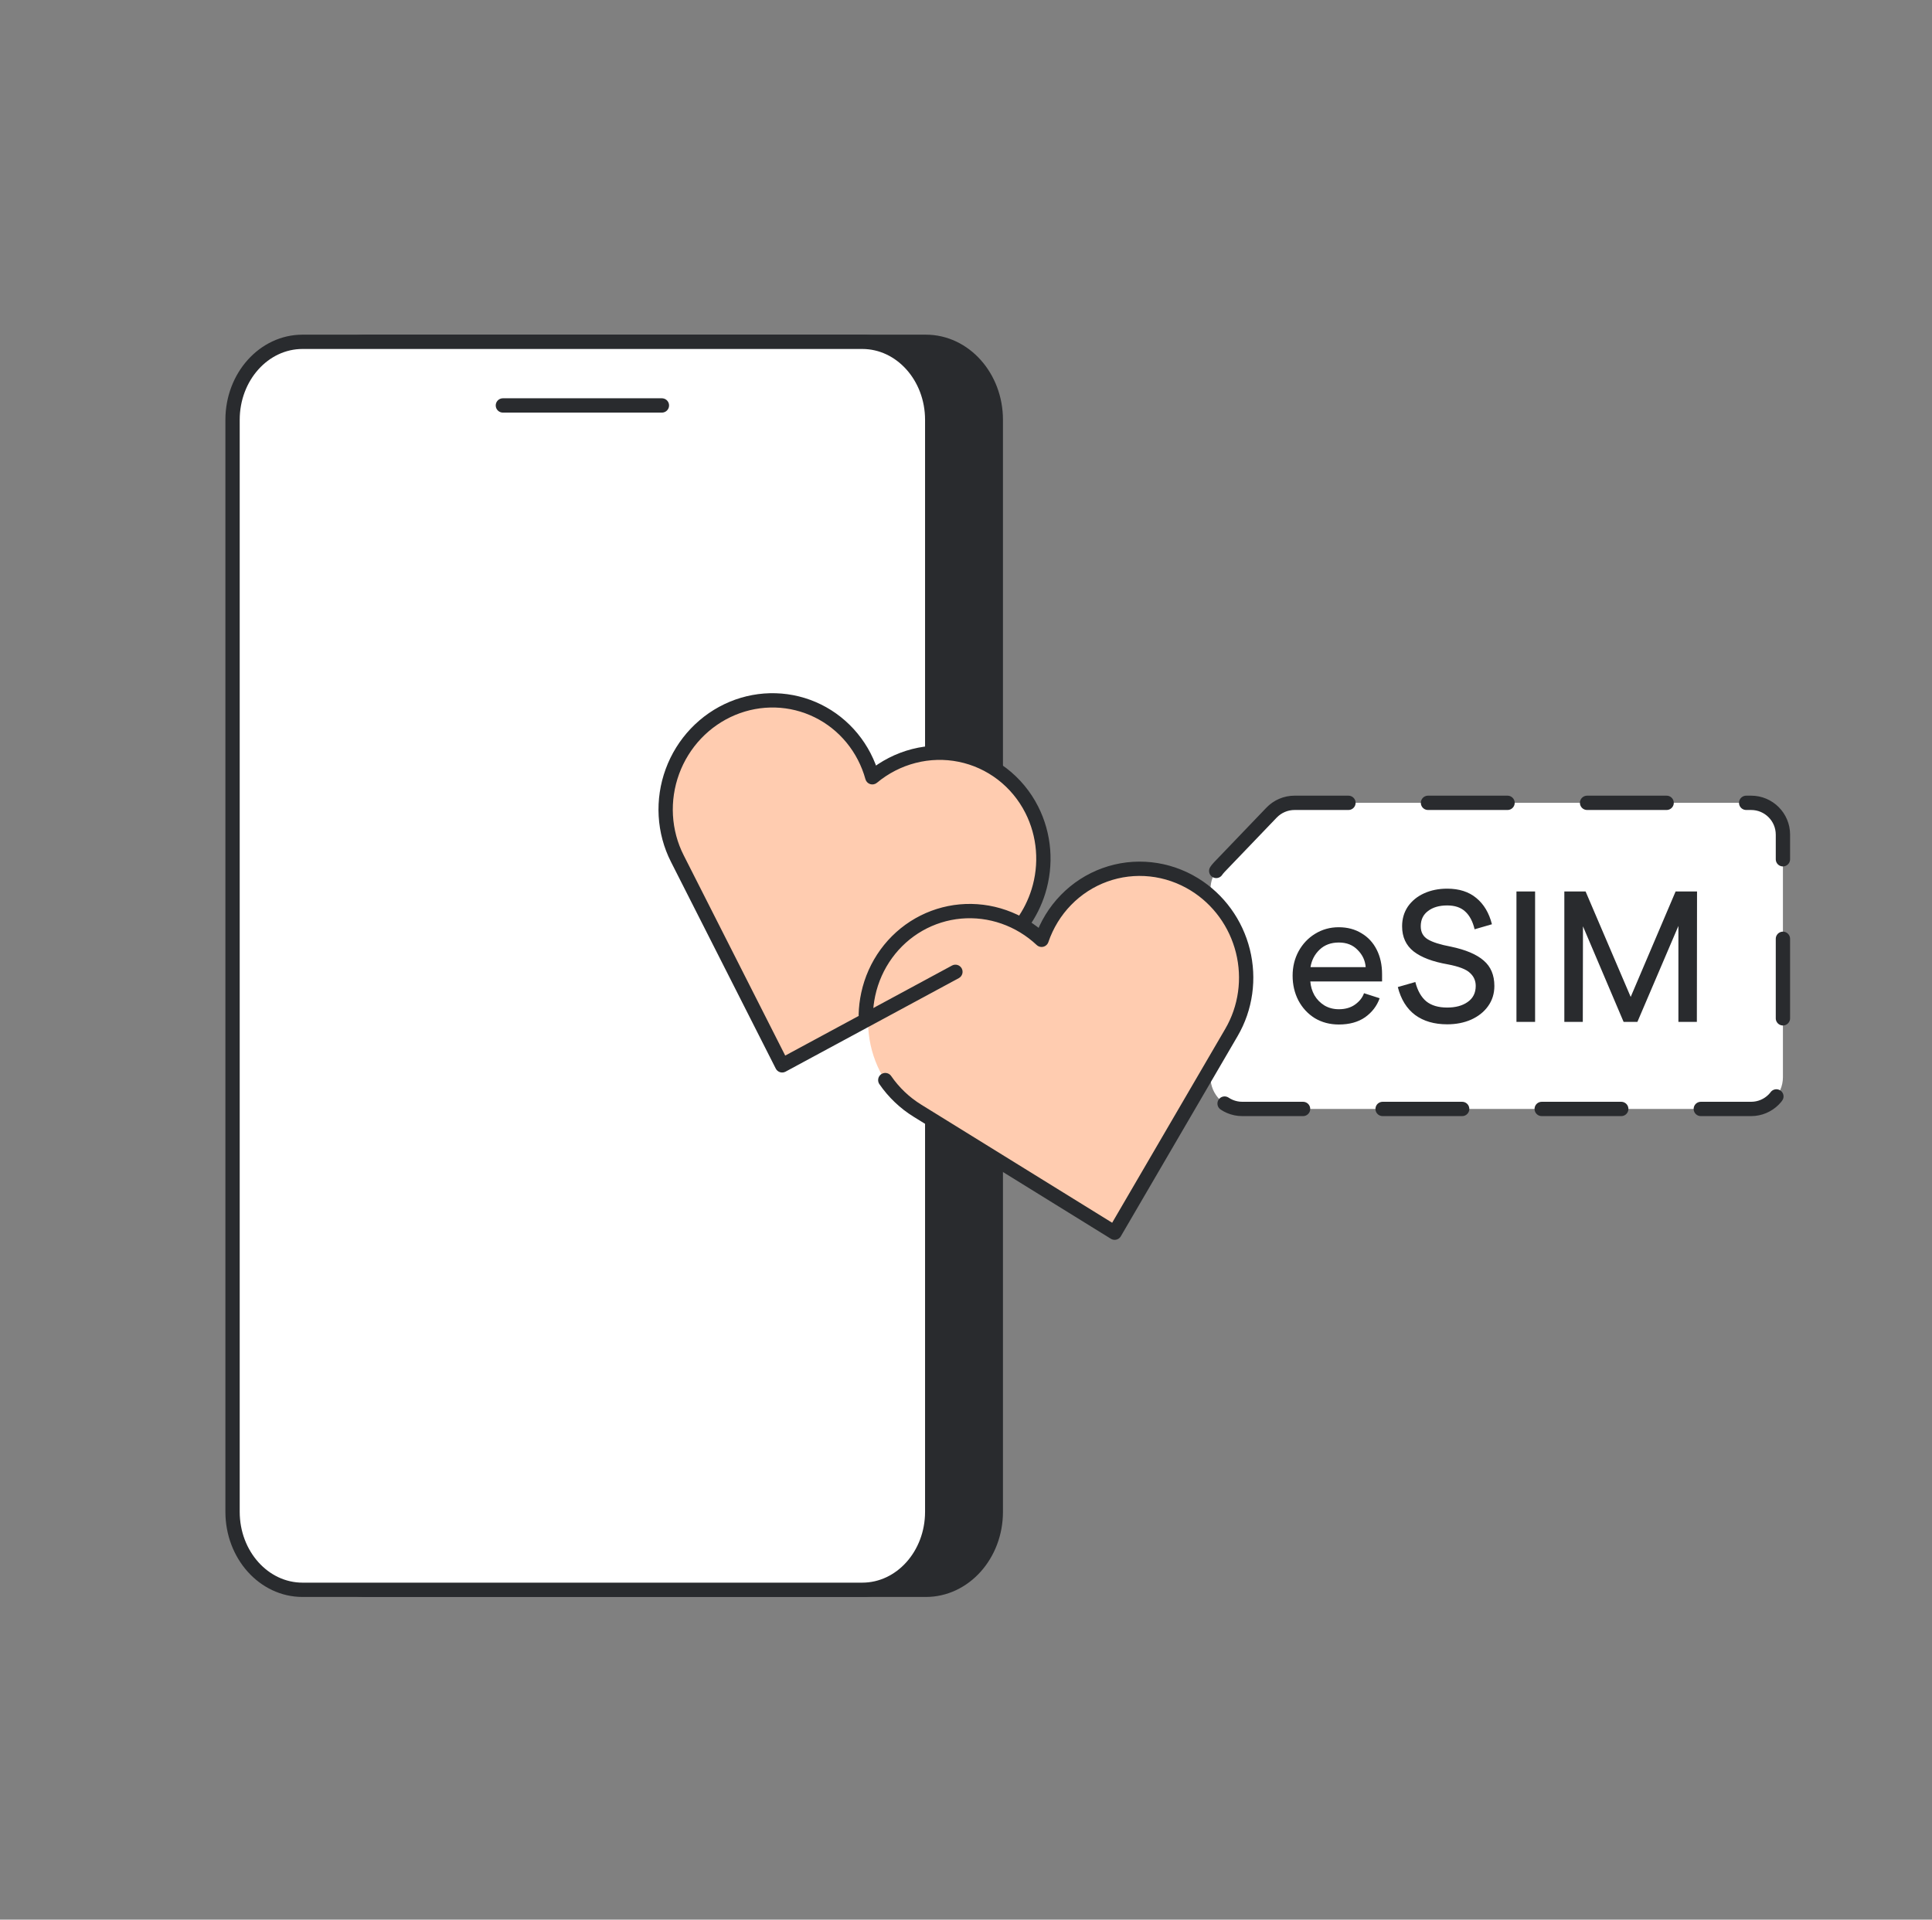 <svg width="162" height="161" viewBox="0 0 162 161" fill="none" xmlns="http://www.w3.org/2000/svg">
<rect x="0" y="0" width="162" height="161" fill="#808080" stroke="none"/>
<g clip-path="url(#clip0_396_19918)">
<g clip-path="url(#clip1_396_19918)">
<path d="M77.632 28.668H30.699C27.459 28.668 24.832 31.597 24.832 35.21V126.793C24.832 130.406 27.459 133.335 30.699 133.335H77.632C80.872 133.335 83.499 130.406 83.499 126.793V35.21C83.499 31.597 80.872 28.668 77.632 28.668Z" fill="#292B2E" stroke="#292B2E" stroke-width="1.2" stroke-linecap="round" stroke-linejoin="round"/>
<path d="M72.3 28.668H25.367C22.127 28.668 19.5 31.597 19.5 35.21V126.793C19.5 130.406 22.127 133.335 25.367 133.335H72.3C75.54 133.335 78.167 130.406 78.167 126.793V35.21C78.167 31.597 75.54 28.668 72.3 28.668Z" fill="white" stroke="#292B2E" stroke-width="1.2" stroke-linecap="round" stroke-linejoin="round"/>
<path d="M42.168 34.004H55.501" stroke="#292B2E" stroke-width="1.2" stroke-linecap="round" stroke-linejoin="round"/>
<path d="M106.623 68.153C107.126 67.629 107.821 67.332 108.548 67.332H146.833C148.306 67.332 149.5 68.526 149.5 69.999V90.34C149.5 91.812 148.306 93.006 146.833 93.006H104.166C102.693 93.006 101.5 91.812 101.5 90.34V74.569C101.5 73.881 101.765 73.22 102.241 72.723L106.623 68.153Z" fill="white"/>
<path d="M106.623 68.153C107.126 67.629 107.821 67.332 108.548 67.332H146.833C148.306 67.332 149.5 68.526 149.5 69.999V90.34C149.5 91.812 148.306 93.006 146.833 93.006H104.166C102.693 93.006 101.5 91.812 101.5 90.34V74.569C101.5 73.881 101.765 73.22 102.241 72.723L106.623 68.153Z" stroke="#292B2E" stroke-width="1.2" stroke-linecap="round" stroke-linejoin="round" stroke-dasharray="6.67 6.67"/>
<path d="M109.872 82.314C109.903 82.731 110.018 83.116 110.216 83.471C110.424 83.825 110.705 84.111 111.059 84.33C111.414 84.538 111.815 84.643 112.263 84.643C112.805 84.643 113.258 84.512 113.622 84.252C113.997 83.981 114.248 83.663 114.373 83.299L115.685 83.721C115.456 84.367 115.05 84.898 114.466 85.315C113.883 85.721 113.148 85.924 112.263 85.924C111.513 85.924 110.841 85.747 110.247 85.393C109.663 85.028 109.205 84.533 108.872 83.908C108.549 83.283 108.387 82.59 108.387 81.83C108.387 81.079 108.554 80.397 108.887 79.782C109.231 79.157 109.695 78.668 110.278 78.313C110.872 77.949 111.528 77.766 112.247 77.766C112.976 77.766 113.612 77.933 114.154 78.266C114.706 78.589 115.133 79.048 115.435 79.642C115.737 80.236 115.888 80.923 115.888 81.704V82.314H109.872ZM114.513 81.111C114.472 80.558 114.248 80.079 113.841 79.673C113.445 79.256 112.919 79.048 112.263 79.048C111.606 79.048 111.07 79.246 110.653 79.642C110.236 80.038 109.981 80.527 109.887 81.111H114.513ZM121.35 85.908C120.266 85.908 119.37 85.648 118.662 85.127C117.953 84.596 117.469 83.814 117.208 82.783L118.677 82.361C118.865 83.09 119.172 83.632 119.599 83.986C120.027 84.33 120.61 84.502 121.35 84.502C122.058 84.502 122.631 84.346 123.069 84.033C123.517 83.721 123.741 83.272 123.741 82.689C123.741 82.251 123.579 81.887 123.256 81.595C122.944 81.293 122.319 81.053 121.381 80.876C120.131 80.657 119.183 80.298 118.537 79.798C117.891 79.287 117.568 78.584 117.568 77.688C117.568 77.063 117.729 76.511 118.052 76.032C118.386 75.552 118.839 75.183 119.412 74.922C119.985 74.662 120.631 74.531 121.35 74.531C122.35 74.531 123.163 74.792 123.788 75.313C124.423 75.834 124.861 76.568 125.1 77.516L123.647 77.938C123.491 77.282 123.23 76.787 122.866 76.454C122.501 76.11 121.996 75.938 121.35 75.938C120.683 75.938 120.146 76.094 119.74 76.407C119.334 76.709 119.131 77.136 119.131 77.688C119.131 78.178 119.328 78.543 119.724 78.782C120.12 79.022 120.761 79.225 121.647 79.392C122.897 79.652 123.819 80.043 124.413 80.564C125.007 81.074 125.304 81.783 125.304 82.689C125.304 83.335 125.126 83.903 124.772 84.392C124.428 84.872 123.954 85.247 123.35 85.518C122.756 85.778 122.089 85.908 121.35 85.908ZM127.156 74.766H128.719V85.705H127.156V74.766ZM142.283 85.705H140.736V77.657L137.297 85.705H136.141L132.734 77.688L132.719 85.705H131.171V74.766H132.953L136.735 83.611L140.501 74.766H142.298L142.283 85.705Z" fill="#292B2E"/>
<path d="M86.374 67.864C85.778 66.689 84.933 65.668 83.898 64.874C82.863 64.081 81.665 63.534 80.391 63.275C79.117 63.016 77.798 63.05 76.529 63.376C75.261 63.701 74.075 64.309 73.058 65.155C72.725 63.951 72.148 62.835 71.364 61.879C70.579 60.923 69.605 60.149 68.504 59.607C67.402 59.065 66.199 58.766 64.97 58.73C63.741 58.694 62.515 58.922 61.37 59.4C60.226 59.877 59.188 60.592 58.325 61.5C57.462 62.407 56.792 63.487 56.358 64.669C55.924 65.852 55.737 67.11 55.808 68.363C55.878 69.616 56.206 70.836 56.769 71.945L65.525 89.223L82.569 80.02C83.597 79.465 84.51 78.71 85.258 77.799C86.005 76.888 86.571 75.838 86.925 74.709C87.278 73.581 87.411 72.395 87.317 71.22C87.222 70.046 86.902 68.905 86.374 67.864Z" fill="#FFCCB0"/>
<path d="M100.058 74.26C98.926 73.587 97.665 73.178 96.366 73.061C95.067 72.945 93.764 73.126 92.549 73.589C91.334 74.053 90.238 74.788 89.341 75.742C88.444 76.696 87.768 77.844 87.362 79.104C86.436 78.265 85.351 77.632 84.177 77.245C83.003 76.858 81.766 76.726 80.545 76.857C79.325 76.989 78.148 77.381 77.091 78.009C76.034 78.637 75.121 79.486 74.41 80.502C73.699 81.518 73.206 82.678 72.963 83.906C72.72 85.135 72.732 86.406 72.999 87.637C73.266 88.868 73.781 90.031 74.512 91.051C75.243 92.071 76.173 92.926 77.242 93.561L93.889 103.463L103.355 86.564C103.926 85.545 104.293 84.419 104.436 83.249C104.58 82.079 104.496 80.889 104.19 79.747C103.883 78.604 103.361 77.532 102.652 76.59C101.943 75.649 101.062 74.857 100.058 74.26Z" fill="#FFCCB0"/>
<path d="M74.232 90.586C74.947 91.623 75.866 92.498 76.928 93.153L93.464 103.384L103.26 86.587C103.851 85.574 104.239 84.45 104.403 83.278C104.568 82.107 104.504 80.911 104.217 79.759C103.93 78.607 103.424 77.521 102.729 76.564C102.034 75.607 101.163 74.797 100.166 74.18C99.041 73.484 97.783 73.051 96.481 72.912C95.18 72.773 93.868 72.931 92.64 73.375C91.413 73.819 90.3 74.538 89.383 75.48C88.466 76.421 87.768 77.562 87.338 78.82C86.424 77.962 85.346 77.307 84.174 76.898C83.002 76.489 81.763 76.335 80.535 76.445C79.308 76.556 78.12 76.93 77.048 77.541C75.977 78.153 75.045 78.989 74.314 79.996C73.582 81.004 73.067 82.159 72.802 83.388C72.68 83.952 72.612 84.526 72.598 85.102" stroke="#292B2E" stroke-width="1.2" stroke-miterlimit="10" stroke-linecap="round" stroke-linejoin="round"/>
<path d="M73.146 65.19L72.568 65.35C72.622 65.546 72.772 65.702 72.966 65.763C73.161 65.824 73.373 65.782 73.53 65.652L73.146 65.19ZM65.584 89.351L65.049 89.622C65.122 89.766 65.251 89.875 65.405 89.923C65.559 89.972 65.727 89.955 65.869 89.879L65.584 89.351ZM80.398 82.034C80.689 81.876 80.798 81.512 80.641 81.221C80.483 80.929 80.119 80.82 79.828 80.978L80.398 82.034ZM85.26 77.072L84.909 77.559L85.883 78.26L86.234 77.773L85.26 77.072ZM87.049 67.638C86.411 66.379 85.504 65.284 84.393 64.432L83.663 65.384C84.629 66.125 85.421 67.08 85.978 68.18L87.049 67.638ZM84.393 64.432C83.282 63.58 81.996 62.993 80.627 62.715L80.388 63.891C81.578 64.133 82.696 64.643 83.663 65.384L84.393 64.432ZM80.627 62.715C79.258 62.437 77.843 62.474 76.482 62.822L76.78 63.985C77.966 63.681 79.198 63.649 80.388 63.891L80.627 62.715ZM76.482 62.822C75.122 63.171 73.852 63.823 72.762 64.729L73.53 65.652C74.484 64.858 75.594 64.289 76.78 63.985L76.482 62.822ZM73.724 65.031C73.368 63.742 72.751 62.546 71.909 61.521L70.982 62.282C71.715 63.176 72.256 64.221 72.568 65.35L73.724 65.031ZM71.909 61.521C71.068 60.496 70.022 59.665 68.84 59.082L68.309 60.159C69.338 60.665 70.248 61.388 70.982 62.282L71.909 61.521ZM68.84 59.082C67.657 58.5 66.364 58.179 65.044 58.141L65.01 59.34C66.157 59.373 67.281 59.652 68.309 60.159L68.84 59.082ZM65.044 58.141C63.725 58.102 62.41 58.347 61.183 58.858L61.645 59.966C62.716 59.52 63.862 59.307 65.01 59.34L65.044 58.141ZM61.183 58.858C59.956 59.37 58.846 60.136 57.922 61.107L58.791 61.934C59.601 61.083 60.574 60.413 61.645 59.966L61.183 58.858ZM57.922 61.107C56.998 62.078 56.282 63.233 55.819 64.496L56.945 64.909C57.352 63.799 57.982 62.786 58.791 61.934L57.922 61.107ZM55.819 64.496C55.355 65.759 55.155 67.104 55.23 68.444L56.428 68.376C56.362 67.201 56.538 66.019 56.945 64.909L55.819 64.496ZM55.23 68.444C55.306 69.784 55.656 71.09 56.259 72.278L57.33 71.734C56.802 70.697 56.495 69.552 56.428 68.376L55.23 68.444ZM56.259 72.278L65.049 89.622L66.12 89.079L57.33 71.734L56.259 72.278ZM87.639 74.96C88.016 73.754 88.159 72.487 88.058 71.231L86.862 71.327C86.951 72.429 86.826 73.542 86.494 74.602L87.639 74.96ZM88.058 71.231C87.957 69.974 87.614 68.753 87.049 67.638L85.978 68.18C86.473 69.156 86.773 70.225 86.862 71.327L88.058 71.231ZM65.869 89.879L80.398 82.034L79.828 80.978L65.299 88.823L65.869 89.879ZM86.234 77.773C86.848 76.919 87.323 75.969 87.639 74.96L86.494 74.602C86.216 75.488 85.799 76.323 85.26 77.072L86.234 77.773Z" fill="#292B2E"/>
</g>
</g>
<defs>
<clipPath id="clip0_396_19918">
<rect width="161" height="160" fill="white" transform="translate(0.5 0.668)"/>
</clipPath>
<clipPath id="clip1_396_19918">
<rect width="161" height="160" fill="white" transform="translate(0.5 0.668)"/>
</clipPath>
</defs>
</svg>

